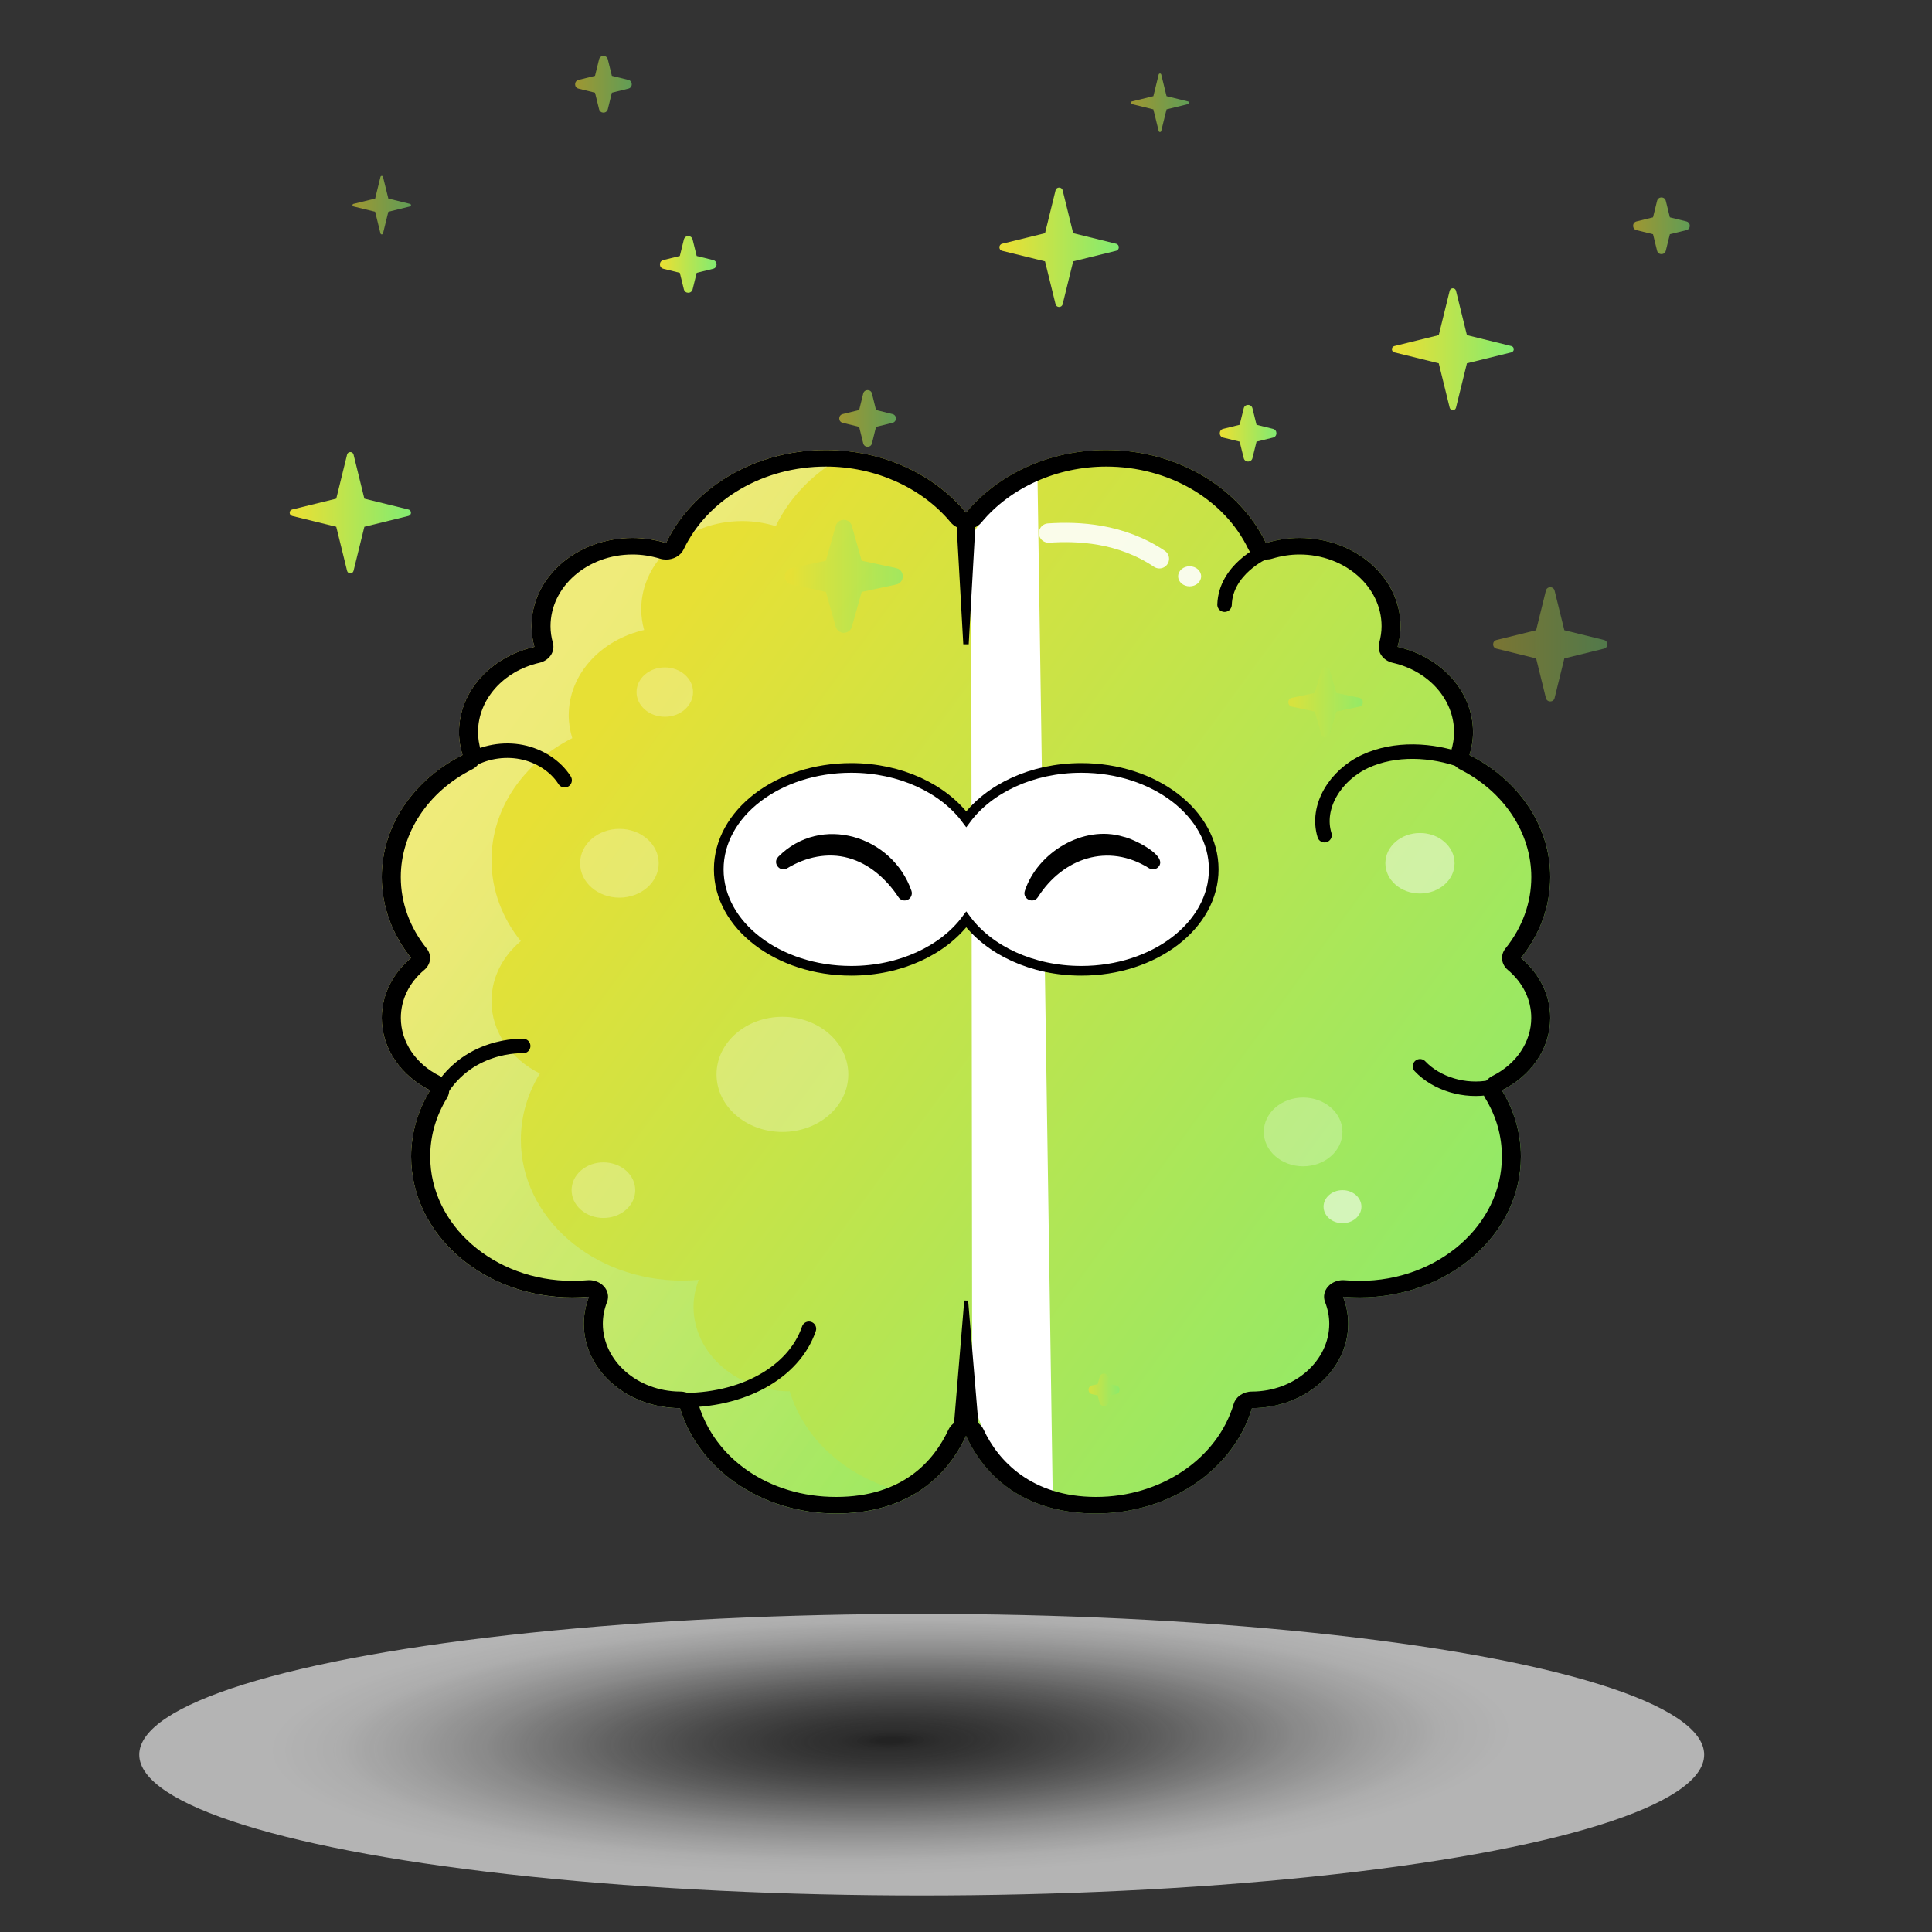 <?xml version="1.0" encoding="UTF-8"?>
<svg xmlns="http://www.w3.org/2000/svg" xmlns:xlink="http://www.w3.org/1999/xlink" viewBox="0 0 400 400"><rect x="0" y="0" width="400" height="400" fill="#333333" stroke="none"/>
  <defs>
    <style>
      .cls-1 {
        mix-blend-mode: soft-light;
      }

      .cls-1, .cls-2, .cls-3, .cls-4, .cls-5, .cls-6, .cls-7, .cls-8, .cls-9, .cls-10, .cls-11, .cls-12, .cls-13, .cls-14, .cls-15, .cls-16, .cls-17, .cls-18, .cls-19, .cls-20, .cls-21, .cls-22, .cls-23 {
        stroke-width: 0px;
      }

      .cls-1, .cls-5, .cls-6, .cls-24, .cls-10 {
        fill: #fff;
      }

      .cls-2 {
        fill: url(#New_Gradient_Swatch_1-8);
      }

      .cls-2, .cls-7, .cls-17 {
        mix-blend-mode: color-dodge;
        opacity: .64;
      }

      .cls-3 {
        fill: url(#linear-gradient);
      }

      .cls-4, .cls-22 {
        fill: #000;
      }

      .cls-5, .cls-25 {
        opacity: .89;
      }

      .cls-6 {
        opacity: .56;
      }

      .cls-7 {
        fill: url(#New_Gradient_Swatch_1-9);
      }

      .cls-24 {
        stroke-width: 2px;
      }

      .cls-24, .cls-25 {
        stroke-miterlimit: 10;
      }

      .cls-24, .cls-26, .cls-27 {
        stroke: #000;
      }

      .cls-8 {
        fill: url(#New_Gradient_Swatch_1-10);
      }

      .cls-8, .cls-14, .cls-19, .cls-20, .cls-21 {
        opacity: .58;
      }

      .cls-28 {
        isolation: isolate;
      }

      .cls-9 {
        fill: url(#New_Gradient_Swatch_1-5);
        opacity: .38;
      }

      .cls-29 {
        opacity: .63;
      }

      .cls-10 {
        opacity: .26;
      }

      .cls-11 {
        fill: url(#New_Gradient_Swatch_1-14);
      }

      .cls-30 {
        opacity: .34;
      }

      .cls-25 {
        stroke: #fff;
        stroke-width: 4px;
      }

      .cls-25, .cls-26, .cls-27 {
        fill: none;
        stroke-linecap: round;
      }

      .cls-12 {
        fill: url(#New_Gradient_Swatch_1-3);
      }

      .cls-26, .cls-27 {
        stroke-linejoin: round;
        stroke-width: 3px;
      }

      .cls-13 {
        fill: url(#New_Gradient_Swatch_1);
      }

      .cls-14 {
        fill: url(#New_Gradient_Swatch_1-13);
      }

      .cls-15 {
        fill: url(#New_Gradient_Swatch_1-2);
      }

      .cls-27, .cls-22 {
        mix-blend-mode: hard-light;
      }

      .cls-16 {
        fill: url(#radial-gradient);
      }

      .cls-17 {
        fill: url(#New_Gradient_Swatch_1-6);
      }

      .cls-18 {
        fill: url(#New_Gradient_Swatch_1-4);
      }

      .cls-19 {
        fill: url(#New_Gradient_Swatch_1-15);
      }

      .cls-20 {
        fill: url(#New_Gradient_Swatch_1-11);
      }

      .cls-21 {
        fill: url(#New_Gradient_Swatch_1-12);
      }

      .cls-23 {
        fill: url(#New_Gradient_Swatch_1-7);
      }
    </style>
    <linearGradient id="New_Gradient_Swatch_1" data-name="New Gradient Swatch 1" x1="114.33" y1="135.93" x2="329.67" y2="293.47" gradientUnits="userSpaceOnUse">
      <stop offset=".06" stop-color="#e7e035"/>
      <stop offset="1" stop-color="#82eb71"/>
    </linearGradient>
    <linearGradient id="linear-gradient" x1="92.77" y1="147.9" x2="232.6" y2="250.2" gradientUnits="userSpaceOnUse">
      <stop offset=".06" stop-color="#fff"/>
      <stop offset="1" stop-color="#82eb71"/>
    </linearGradient>
    <radialGradient id="radial-gradient" cx="153.29" cy="344.6" fx="153.29" fy="344.6" r="79.34" gradientTransform="translate(433.48 476.88) rotate(179.06) scale(1.62 .35) skewX(-.12)" gradientUnits="userSpaceOnUse">
      <stop offset=".02" stop-color="#000" stop-opacity=".5"/>
      <stop offset=".08" stop-color="rgba(25, 25, 25, .55)" stop-opacity=".55"/>
      <stop offset=".22" stop-color="rgba(85, 85, 85, .67)" stop-opacity=".67"/>
      <stop offset=".37" stop-color="rgba(137, 137, 137, .77)" stop-opacity=".77"/>
      <stop offset=".51" stop-color="rgba(179, 179, 179, .85)" stop-opacity=".85"/>
      <stop offset=".65" stop-color="rgba(212, 212, 212, .92)" stop-opacity=".92"/>
      <stop offset=".78" stop-color="rgba(235, 235, 235, .96)" stop-opacity=".96"/>
      <stop offset=".9" stop-color="rgba(250, 250, 250, .99)" stop-opacity=".99"/>
      <stop offset="1" stop-color="#fff"/>
    </radialGradient>
    <linearGradient id="New_Gradient_Swatch_1-2" data-name="New Gradient Swatch 1" x1="59.98" y1="106.15" x2="85.09" y2="106.15" xlink:href="#New_Gradient_Swatch_1"/>
    <linearGradient id="New_Gradient_Swatch_1-3" data-name="New Gradient Swatch 1" x1="206.92" y1="51.19" x2="231.63" y2="51.19" xlink:href="#New_Gradient_Swatch_1"/>
    <linearGradient id="New_Gradient_Swatch_1-4" data-name="New Gradient Swatch 1" x1="288.18" y1="72.31" x2="313.41" y2="72.31" xlink:href="#New_Gradient_Swatch_1"/>
    <linearGradient id="New_Gradient_Swatch_1-5" data-name="New Gradient Swatch 1" x1="309.15" y1="133.39" x2="332.78" y2="133.39" xlink:href="#New_Gradient_Swatch_1"/>
    <linearGradient id="New_Gradient_Swatch_1-6" data-name="New Gradient Swatch 1" x1="162.48" y1="119.32" x2="186.9" y2="119.32" xlink:href="#New_Gradient_Swatch_1"/>
    <linearGradient id="New_Gradient_Swatch_1-7" data-name="New Gradient Swatch 1" x1="252.54" y1="89.7" x2="264.27" y2="89.7" xlink:href="#New_Gradient_Swatch_1"/>
    <linearGradient id="New_Gradient_Swatch_1-8" data-name="New Gradient Swatch 1" x1="266.72" y1="145.4" x2="282.16" y2="145.4" xlink:href="#New_Gradient_Swatch_1"/>
    <linearGradient id="New_Gradient_Swatch_1-9" data-name="New Gradient Swatch 1" x1="225.35" y1="287.75" x2="231.78" y2="287.75" xlink:href="#New_Gradient_Swatch_1"/>
    <linearGradient id="New_Gradient_Swatch_1-10" data-name="New Gradient Swatch 1" x1="173.76" y1="86.64" x2="185.49" y2="86.64" xlink:href="#New_Gradient_Swatch_1"/>
    <linearGradient id="New_Gradient_Swatch_1-11" data-name="New Gradient Swatch 1" x1="119.06" y1="17.45" x2="130.8" y2="17.45" xlink:href="#New_Gradient_Swatch_1"/>
    <linearGradient id="New_Gradient_Swatch_1-12" data-name="New Gradient Swatch 1" x1="72.97" y1="42.48" x2="85.09" y2="42.48" xlink:href="#New_Gradient_Swatch_1"/>
    <linearGradient id="New_Gradient_Swatch_1-13" data-name="New Gradient Swatch 1" x1="234.1" y1="21.28" x2="246.22" y2="21.28" xlink:href="#New_Gradient_Swatch_1"/>
    <linearGradient id="New_Gradient_Swatch_1-14" data-name="New Gradient Swatch 1" x1="136.63" y1="54.75" x2="148.36" y2="54.75" xlink:href="#New_Gradient_Swatch_1"/>
    <linearGradient id="New_Gradient_Swatch_1-15" data-name="New Gradient Swatch 1" x1="338.12" y1="46.75" x2="349.86" y2="46.75" xlink:href="#New_Gradient_Swatch_1"/>
  </defs>
  <g class="cls-28">
    <g id="Layer_1" data-name="Layer 1">
      <path class="cls-13" d="M320.97,181.59c0-10.81-6.74-20.23-16.72-25.27.46-1.51.73-3.1.73-4.73,0-8.5-6.63-15.61-15.61-17.67.38-1.37.6-2.8.6-4.28,0-10.09-9.36-18.27-20.91-18.27-2.43,0-4.76.39-6.95,1.05-5.4-11.3-18.18-19.25-33.08-19.25-11.94,0-22.51,5.13-29.02,12.97-6.51-7.85-17.08-12.97-29.02-12.97-14.91,0-27.68,7.95-33.08,19.25-2.19-.66-4.51-1.05-6.95-1.05-11.56,0-20.91,8.19-20.91,18.27,0,1.48.22,2.9.6,4.28-8.98,2.06-15.61,9.17-15.61,17.67,0,1.64.27,3.22.73,4.73-9.99,5.04-16.72,14.47-16.72,25.27,0,6.23,2.25,12.01,6.06,16.75-3.73,3.13-6.06,7.52-6.06,12.41,0,6.43,4.04,12.03,10.01,14.99-2.5,4.09-3.93,8.76-3.93,13.72,0,16.11,14.94,29.16,33.37,29.16,1.16,0,2.32-.05,3.45-.15-.68,1.76-1.07,3.64-1.07,5.59,0,9.63,8.91,17.44,19.92,17.48,3.73,12.54,16.78,21.81,32.3,21.81,13.42,0,22.37-6.28,26.91-16.07,4.54,9.79,13.49,16.07,26.91,16.07,15.52,0,28.57-9.26,32.3-21.81,11.01-.05,19.92-7.86,19.92-17.48,0-1.96-.39-3.83-1.07-5.59,1.14.1,2.29.15,3.45.15,18.43,0,33.37-13.05,33.37-29.16,0-4.96-1.43-9.63-3.93-13.72,5.97-2.96,10.01-8.57,10.01-14.99,0-4.88-2.33-9.27-6.06-12.41,3.81-4.75,6.06-10.52,6.06-16.75Z"/>
      <path class="cls-1" d="M201.08,112.28l.2,176.93s3.81,18.42,16.67,20.05l-3.17-211.97s-13.7,10.07-13.7,15Z"/>
      <g class="cls-30">
        <path class="cls-3" d="M189.37,309.31c-4.4,2.61-9.81,4.06-16.28,4.06-15.52,0-28.57-9.26-32.3-21.81-11.01-.05-19.92-7.86-19.92-17.48,0-1.96.39-3.83,1.07-5.59-1.14.1-2.29.15-3.45.15-18.43,0-33.37-13.05-33.37-29.16,0-4.96,1.43-9.63,3.93-13.72-5.97-2.96-10.01-8.57-10.01-14.99,0-4.88,2.33-9.27,6.06-12.41-3.81-4.75-6.06-10.52-6.06-16.75,0-10.81,6.74-20.23,16.72-25.27-.46-1.51-.73-3.1-.73-4.73,0-8.5,6.63-15.61,15.61-17.67-.38-1.37-.6-2.8-.6-4.28,0-10.09,9.36-18.27,20.91-18.27,2.43,0,4.76.39,6.95,1.05,5.4-11.3,18.18-19.25,33.08-19.25,1.86,0,3.68.13,5.46.37-7.08,3.4-12.69,8.82-15.82,15.37-2.19-.66-4.51-1.05-6.95-1.05-11.56,0-20.91,8.19-20.91,18.27,0,1.48.22,2.9.6,4.28-8.98,2.06-15.61,9.17-15.61,17.67,0,1.64.27,3.22.73,4.73-9.99,5.04-16.72,14.47-16.72,25.27,0,6.23,2.25,12.01,6.06,16.75-3.73,3.13-6.06,7.52-6.06,12.41,0,6.43,4.04,12.03,10.01,14.99-2.5,4.09-3.93,8.76-3.93,13.72,0,16.11,14.94,29.16,33.37,29.16,1.16,0,2.32-.05,3.45-.15-.68,1.76-1.07,3.64-1.07,5.59,0,9.63,8.91,17.44,19.92,17.48,3.21,10.76,13.26,19.11,25.86,21.26Z"/>
      </g>
      <path class="cls-22" d="M229.02,96.6c12.92,0,24.48,6.73,29.46,17.14.63,1.31,2.08,2.11,3.62,2.11.43,0,.86-.06,1.29-.19,1.89-.57,3.79-.86,5.66-.86,9.37,0,16.99,6.66,16.99,14.84,0,1.12-.17,2.29-.49,3.47-.5,1.82.75,3.65,2.82,4.12,7.47,1.71,12.68,7.61,12.68,14.35,0,1.24-.2,2.54-.6,3.86-.45,1.5.3,3.07,1.83,3.85,9.11,4.6,14.76,13.15,14.76,22.3,0,5.31-1.85,10.42-5.35,14.78-1.11,1.38-.9,3.27.49,4.44,3.13,2.63,4.85,6.16,4.85,9.93,0,4.95-3.07,9.55-8.02,12.01-1.85.92-2.53,2.96-1.52,4.6,2.3,3.76,3.46,7.84,3.46,12.11,0,14.19-13.21,25.73-29.44,25.73-1.07,0-2.09-.04-3.05-.13-.14-.01-.27-.02-.4-.02-1.19,0-2.32.47-3.07,1.29-.83.91-1.08,2.13-.65,3.24.58,1.49.87,3,.87,4.49,0,7.71-7.18,14.02-16.01,14.05-1.78,0-3.33,1.06-3.78,2.57-3.37,11.33-15.09,19.24-28.5,19.24s-20.33-7.57-23.27-13.93c-.6-1.3-2.04-2.14-3.64-2.14s-3.04.85-3.64,2.14c-2.95,6.35-9.37,13.93-23.27,13.93s-25.13-7.91-28.5-19.24c-.45-1.51-2-2.56-3.78-2.57-8.83-.04-16.01-6.34-16.01-14.05,0-1.49.29-3.01.87-4.49.43-1.11.18-2.33-.65-3.24-.75-.82-1.88-1.29-3.07-1.29-.13,0-.27,0-.4.02-.96.09-1.98.13-3.05.13-16.24,0-29.44-11.54-29.44-25.73,0-4.27,1.17-8.34,3.46-12.11,1-1.64.33-3.68-1.52-4.6-4.95-2.46-8.02-7.06-8.02-12.01,0-3.78,1.72-7.3,4.85-9.93,1.4-1.17,1.6-3.06.49-4.44-3.5-4.36-5.35-9.47-5.35-14.78,0-9.16,5.66-17.7,14.76-22.3,1.53-.78,2.28-2.35,1.83-3.85-.4-1.32-.6-2.61-.6-3.86,0-6.74,5.22-12.64,12.68-14.35,2.07-.47,3.32-2.31,2.82-4.12-.33-1.18-.49-2.35-.49-3.47,0-8.18,7.62-14.84,16.99-14.84,1.87,0,3.78.29,5.66.86.43.13.86.19,1.29.19,1.54,0,3-.8,3.62-2.11,4.98-10.41,16.54-17.14,29.46-17.14,10.17,0,19.83,4.32,25.84,11.56.74.89,1.92,1.42,3.18,1.42s2.44-.53,3.18-1.42c6.01-7.24,15.67-11.56,25.84-11.56M229.02,93.17c-11.94,0-22.51,5.13-29.02,12.97-6.51-7.85-17.08-12.97-29.02-12.97-14.91,0-27.68,7.95-33.08,19.25-2.19-.66-4.51-1.05-6.95-1.05-11.56,0-20.91,8.19-20.91,18.27,0,1.48.22,2.9.6,4.28-8.98,2.06-15.61,9.17-15.61,17.67,0,1.64.27,3.22.73,4.73-9.99,5.04-16.72,14.47-16.72,25.27,0,6.23,2.25,12.01,6.06,16.75-3.73,3.13-6.06,7.52-6.06,12.41,0,6.43,4.04,12.03,10.01,14.99-2.5,4.09-3.93,8.76-3.93,13.72,0,16.11,14.94,29.16,33.37,29.16,1.16,0,2.32-.05,3.45-.15-.68,1.76-1.07,3.64-1.07,5.59,0,9.63,8.91,17.44,19.92,17.48,3.73,12.54,16.78,21.81,32.3,21.81,13.42,0,22.37-6.28,26.91-16.07,4.54,9.79,13.49,16.07,26.91,16.07,15.52,0,28.57-9.26,32.3-21.81,11.01-.05,19.92-7.86,19.92-17.48,0-1.96-.39-3.83-1.07-5.59,1.14.1,2.29.15,3.45.15,18.43,0,33.37-13.05,33.37-29.16,0-4.96-1.43-9.63-3.93-13.72,5.97-2.96,10.01-8.57,10.01-14.99,0-4.88-2.33-9.27-6.06-12.41,3.81-4.75,6.06-10.52,6.06-16.75,0-10.81-6.74-20.23-16.72-25.27.46-1.51.73-3.1.73-4.73,0-8.5-6.63-15.61-15.61-17.67.38-1.37.6-2.8.6-4.28,0-10.09-9.36-18.27-20.91-18.27-2.43,0-4.76.39-6.95,1.05-5.4-11.3-18.18-19.25-33.08-19.25h0Z"/>
      <g class="cls-29">
        <ellipse class="cls-16" cx="190.83" cy="363.29" rx="162" ry="29.15"/>
      </g>
      <polygon class="cls-4" points="197.37 296.52 199.64 269.26 200.44 269.27 202.72 296.5 197.37 296.52 197.37 296.52"/>
      <polygon class="cls-4" points="202.09 106.14 200.56 133.39 199.44 133.39 197.91 106.15 202.09 106.14 202.09 106.14"/>
      <path class="cls-26" d="M261.66,114.34s-7.91,3.55-8.13,10.85"/>
      <path class="cls-26" d="M108.32,216.56s-12.03-.64-17.88,10.67"/>
      <path class="cls-26" d="M97.02,157.64c3.12-1.95,7.2-2.67,10.94-1.94s7.08,2.91,8.94,5.84"/>
      <path class="cls-26" d="M308.53,225.13c-5.26,1.02-11.1-.74-14.53-4.37"/>
      <path class="cls-26" d="M167.48,275.11c-3.11,9.09-13.85,15.02-26.74,14.78"/>
      <path class="cls-27" d="M274.23,172.92c-1.82-5.89,2.24-12.41,8.4-15.28s13.82-2.49,20.26-.12"/>
      <ellipse class="cls-10" cx="137.64" cy="143.29" rx="5.85" ry="5.11"/>
      <ellipse class="cls-10" cx="128.24" cy="178.73" rx="8.14" ry="7.12"/>
      <ellipse class="cls-10" cx="161.99" cy="222.44" rx="13.64" ry="11.92"/>
      <ellipse class="cls-10" cx="293.99" cy="178.73" rx="7.16" ry="6.26"/>
      <ellipse class="cls-10" cx="293.99" cy="178.73" rx="7.16" ry="6.26"/>
      <path class="cls-10" d="M129.59,250.48c-2.57,2.25-6.75,2.25-9.32,0s-2.57-5.89,0-8.14,6.75-2.25,9.32,0,2.57,5.89,0,8.14Z"/>
      <ellipse class="cls-10" cx="269.8" cy="234.35" rx="8.14" ry="7.12"/>
      <ellipse class="cls-5" cx="246.3" cy="119.32" rx="2.38" ry="2.08"/>
      <ellipse class="cls-6" cx="277.95" cy="249.83" rx="3.92" ry="3.42"/>
      <path class="cls-25" d="M217.09,110.36c6.11-.41,14.94-.04,22.95,5.33"/>
      <path class="cls-24" d="M223.87,158.99c-10.21,0-19.1,4.28-23.82,10.62-4.72-6.34-13.61-10.62-23.82-10.62-15.14,0-27.42,9.4-27.42,21s12.28,21,27.42,21c10.21,0,19.1-4.28,23.82-10.62,4.72,6.34,13.61,10.62,23.82,10.62,15.14,0,27.42-9.4,27.42-21s-12.28-21-27.42-21Z"/>
      <path class="cls-4" d="M161.09,177.43c8.87-9.01,23.67-4.36,27.61,6.99.28.78-.13,1.65-.91,1.93-.68.24-1.41-.03-1.78-.61-2.49-3.75-6.04-6.92-10.35-8.1-4.27-1.2-8.85-.21-12.66,2.12-1.49.94-3.12-1.06-1.9-2.32h0Z"/>
      <path class="cls-4" d="M237.9,179.76c-8.44-5.31-17.83-2.14-23.01,5.98-.96,1.5-3.29.35-2.7-1.32,2.6-7.88,12.02-13.72,20.4-11.18,1.92.37,9.54,3.98,7.17,6.33-.51.49-1.28.55-1.86.19h0Z"/>
      <path class="cls-15" d="M73.2,94.12l2.24,9.12,9.12,2.24c.7.17.7,1.17,0,1.34l-9.12,2.24-2.24,9.12c-.17.7-1.17.7-1.34,0l-2.24-9.12-9.12-2.24c-.7-.17-.7-1.17,0-1.34l9.12-2.24,2.24-9.12c.17-.7,1.17-.7,1.34,0Z"/>
      <path class="cls-12" d="M220.01,39.41l2.18,8.87,8.87,2.18c.77.19.77,1.28,0,1.47l-8.87,2.18-2.18,8.87c-.19.77-1.28.77-1.47,0l-2.18-8.87-8.87-2.18c-.77-.19-.77-1.28,0-1.47l8.87-2.18,2.18-8.87c.19-.77,1.28-.77,1.47,0Z"/>
      <path class="cls-18" d="M301.45,60.2l2.26,9.19,9.19,2.26c.68.17.68,1.14,0,1.31l-9.19,2.26-2.26,9.19c-.17.68-1.14.68-1.31,0l-2.26-9.19-9.19-2.26c-.68-.17-.68-1.14,0-1.31l9.19-2.26,2.26-9.19c.17-.68,1.14-.68,1.31,0Z"/>
      <path class="cls-9" d="M321.86,122.28l2.02,8.2,8.2,2.02c.94.23.94,1.57,0,1.8l-8.2,2.02-2.02,8.2c-.23.94-1.57.94-1.8,0l-2.02-8.2-8.2-2.02c-.94-.23-.94-1.57,0-1.8l8.2-2.02,2.02-8.2c.23-.94,1.57-.94,1.8,0Z"/>
      <path class="cls-17" d="M176.37,108.89l2.03,7.2,7.14,1.53c1.83.39,1.83,3.01,0,3.4l-7.14,1.53-2.03,7.2c-.48,1.69-2.87,1.69-3.35,0l-2.03-7.2-7.14-1.53c-1.83-.39-1.83-3.01,0-3.4l7.14-1.53,2.03-7.2c.48-1.69,2.87-1.69,3.35,0Z"/>
      <path class="cls-23" d="M259.31,84.54l.84,3.41,3.41.84c.95.23.95,1.58,0,1.81l-3.41.84-.84,3.41c-.23.95-1.58.95-1.81,0l-.84-3.41-3.41-.84c-.95-.23-.95-1.58,0-1.81l3.41-.84.84-3.41c.23-.95,1.58-.95,1.81,0Z"/>
      <path class="cls-2" d="M275.34,138.78l1.32,4.68,4.77,1.02c.98.21.98,1.61,0,1.82l-4.77,1.02-1.32,4.68c-.26.91-1.54.91-1.79,0l-1.32-4.68-4.77-1.02c-.98-.21-.98-1.61,0-1.82l4.77-1.02,1.32-4.68c.26-.91,1.54-.91,1.79,0Z"/>
      <path class="cls-7" d="M229.47,285.06l.43,1.52,1.15.25c.98.21.98,1.61,0,1.82l-1.15.25-.43,1.52c-.26.91-1.54.91-1.79,0l-.43-1.52-1.15-.25c-.98-.21-.98-1.61,0-1.82l1.15-.25.43-1.52c.26-.91,1.54-.91,1.79,0Z"/>
      <path class="cls-8" d="M180.53,81.48l.84,3.41,3.41.84c.95.23.95,1.58,0,1.81l-3.41.84-.84,3.41c-.23.95-1.58.95-1.81,0l-.84-3.41-3.41-.84c-.95-.23-.95-1.58,0-1.81l3.41-.84.84-3.41c.23-.95,1.58-.95,1.81,0Z"/>
      <path class="cls-20" d="M125.84,12.29l.84,3.41,3.41.84c.95.23.95,1.58,0,1.81l-3.41.84-.84,3.41c-.23.95-1.58.95-1.81,0l-.84-3.41-3.41-.84c-.95-.23-.95-1.58,0-1.81l3.41-.84.84-3.41c.23-.95,1.58-.95,1.81,0Z"/>
      <path class="cls-21" d="M79.3,36.63l1.1,4.48,4.48,1.1c.28.07.28.46,0,.53l-4.48,1.1-1.1,4.48c-.07.28-.46.28-.53,0l-1.1-4.48-4.48-1.1c-.28-.07-.28-.46,0-.53l4.48-1.1,1.1-4.48c.07-.28.46-.28.53,0Z"/>
      <path class="cls-14" d="M240.42,15.43l1.1,4.48,4.48,1.1c.28.07.28.46,0,.53l-4.48,1.1-1.1,4.48c-.07.28-.46.28-.53,0l-1.1-4.48-4.48-1.1c-.28-.07-.28-.46,0-.53l4.48-1.1,1.1-4.48c.07-.28.46-.28.53,0Z"/>
      <path class="cls-11" d="M143.4,49.59l.84,3.41,3.41.84c.95.23.95,1.58,0,1.81l-3.41.84-.84,3.41c-.23.95-1.58.95-1.81,0l-.84-3.41-3.41-.84c-.95-.23-.95-1.58,0-1.81l3.41-.84.84-3.41c.23-.95,1.58-.95,1.81,0Z"/>
      <path class="cls-19" d="M344.89,41.59l.84,3.41,3.41.84c.95.23.95,1.58,0,1.81l-3.41.84-.84,3.41c-.23.95-1.58.95-1.81,0l-.84-3.41-3.41-.84c-.95-.23-.95-1.58,0-1.81l3.41-.84.84-3.41c.23-.95,1.58-.95,1.81,0Z"/>
    </g>
  </g>
</svg>